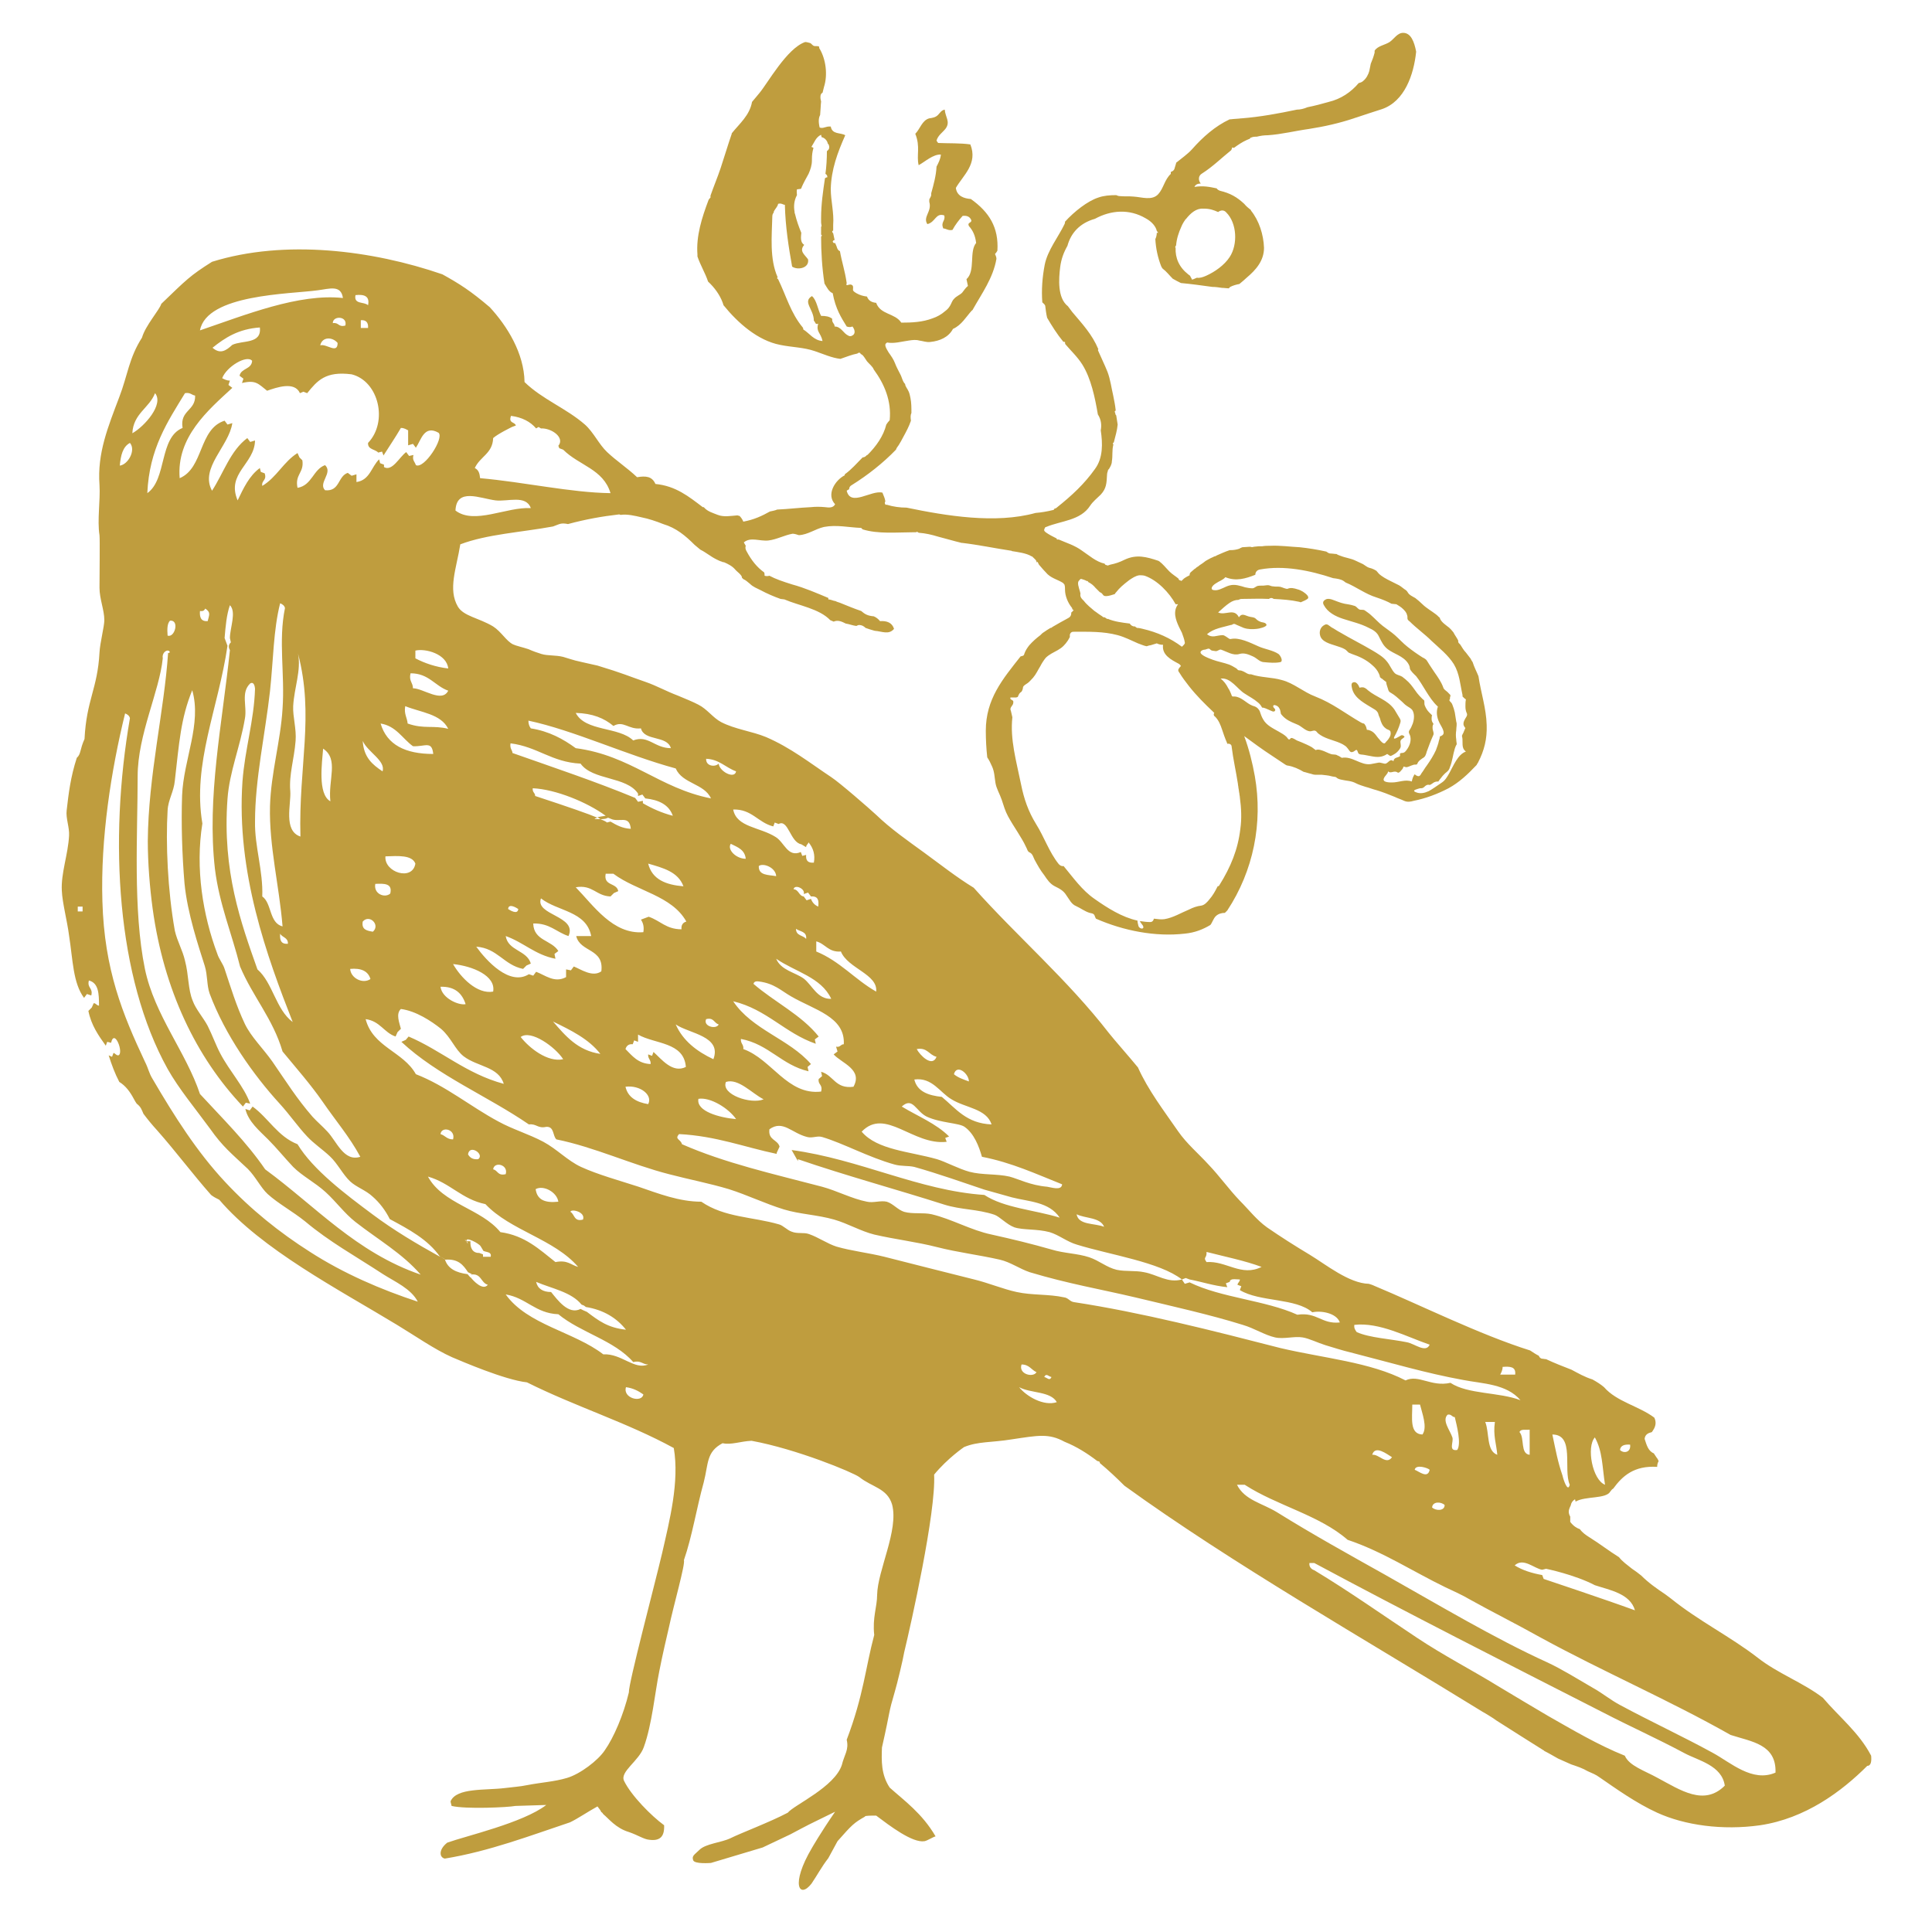 <svg version="1.1" id="Layer_1" xmlns="http://www.w3.org/2000/svg" x="0" y="0" viewBox="0 0 400 400" xml:space="preserve"><style type="text/css">.st0{fill-rule:evenodd;clip-rule:evenodd;fill:#bf9d3e}</style><path class="st0" d="M387.4 363.5c-2.5-4.8-6.6-8-10-12-4.2-3.2-9.3-5-13.5-8.3-5.7-4.4-12.2-7.6-17.9-12.2l-1.2-.9c-1.8-1.2-3.5-2.4-5-3.9-.6-.5-1.3-1-1.9-1.4-1-.8-2-1.5-2.7-2.4-2.1-1.3-4-2.8-6.1-4.1-.8-.5-1.5-1-2-1.7-.6-.2-1.3-.6-2-1.5V314c-.3-.5-.4-1-.2-1.6.1-.3.2-.5.3-.7.1-.6.4-1 .9-1.3 0 .2.1.3.1.5 2-1.2 6.3-.5 7.2-2.1.2-.3.4-.5.6-.6 1.9-2.6 4.3-4.8 9.1-4.5 0-.5.1-.8.3-1.2-.1-.2-.2-.5-.4-.7l-.6-.9c-1.2-.5-1.5-1.8-1.9-3 .1-.9.7-1.2 1.5-1.4.1-.1.1-.2.2-.3.7-1 .7-1.9.3-2.7-3.2-2.4-7.8-3.3-10.4-6.3-.7-.6-1.5-1.1-2.4-1.6-1.6-.5-3-1.3-4.3-2-1.8-.7-3.6-1.4-5.3-2.2-.3 0-.6-.1-.9-.1-.3-.1-.5-.3-.6-.6-.6-.3-1.2-.7-1.8-1.1-10.5-3.3-22.7-9.4-32.3-13.4-.4-.2-.8-.3-1.1-.4-4.1-.1-8.9-4-12.2-6-3-1.8-6-3.7-8.9-5.7-2.2-1.6-3.7-3.6-5.6-5.5-2.3-2.4-4.2-5.1-6.5-7.5-2.1-2.3-4.5-4.3-6.3-6.9-2.9-4.2-6.2-8.5-8.3-13.2-1.8-2.2-4.9-5.7-6-7.1-8.6-11.1-19-20-28-30.1-3.6-2.2-7-4.9-10.3-7.3-3.3-2.4-6.9-4.9-9.9-7.8-1.4-1.3-7.6-6.7-9.3-7.8-4.5-3-8.4-6.1-13.5-8.3-2.9-1.2-6.4-1.6-9.3-3.1-1.7-.9-2.9-2.7-4.7-3.6-.9-.5-3.1-1.4-4.3-1.9-2.4-.9-4.3-2-6.6-2.8-3.5-1.2-4.7-1.8-10-3.4-5.8-1.3-4.1-.9-7.1-1.8-1.6-.4-3.2-.2-4.5-.6-.7-.2-1.8-.6-2.7-1-1.2-.4-2.6-.7-3.2-1-1.4-.7-2.4-2.6-4.1-3.7-3-1.8-6.1-2.1-7.3-4.1-2.1-3.6-.3-7.9.5-12.9 5.5-2.1 12.7-2.5 19.2-3.7 1.4-.5 1.6-.8 3.1-.5 3.7-1 7.1-1.6 10.6-2 .1 0 .2.1.3.1 1.4-.2 3 .2 4.3.5 1.5.3 3 .8 4.5 1.4 2.7.8 4.6 2.4 6.5 4.3.4.3.8.7 1.2 1 1.2.6 2.1 1.4 3.3 2 .4.2.8.4 1.2.5.1.1.3.1.4.1.9.4 1.7.8 2.3 1.5.3.4 1.5 1.2 1.4 1.7l.3.3c.5.2.9.6 1.4 1 .6.6 1.4.9 2.2 1.3 1.3.7 2.7 1.3 4.1 1.8l.8.1c3 1.3 7.2 1.9 9.5 4.3.2.1.5.2.7.3.9-.4 1.7 0 2.5.4.7.1 1.4.4 2.2.5.2-.1.4-.2.5-.2.7 0 1.1.3 1.4.6.5.2 1.2.4 1.9.6 1.5.1 2.9.9 4-.4-.4-1.3-1.5-1.7-2.9-1.6-.3-.4-.8-.8-1.3-1-1.2-.1-1.8-.4-2.6-1.1-1.5-.5-2.9-1.1-4.4-1.7-.2-.1-.4-.1-.6-.2-.2-.1-.4-.2-.6-.2-.4-.1-.8-.3-1.2-.3v-.3c-2.4-1-4.9-2.1-7.5-2.8-1.9-.6-3.4-1.1-4.7-1.8-.3.1-.7.1-1 0 0-.3 0-.5-.1-.7-1.4-1-2.6-2.4-3.7-4.5-.2-.4-.2-.7-.1-1-.1-.2-.3-.5-.4-.7 1.4-1.2 3.3-.2 5.1-.4 1.7-.2 3.3-1.1 5-1.4.4 0 1 .2 1.3.3 1.9-.1 3.4-1.3 5.2-1.7 2.6-.5 5.1.1 7.7.2l.3.3c3.2 1 7.2.6 10.4.6h.6c.1 0 .2-.1.3-.1.1.1.2.1.3.2 1.4.1 2.7.4 4 .8 1.6.4 3.2.9 4.9 1.3h.1c3.4.4 6.7 1.1 10 1.6.1 0 .2 0 .3.1 1.2.2 3 .4 4.1 1.1h.1l.1.1s0 .1.1.1l.5.5c.1.1.2.3.2.4 0 .1.1.1.1.2 0-.1 0-.1.1-.2l.3.6c.6.7 1.2 1.4 1.8 2 1 .9 2.1 1.1 3.2 1.8.1.1.2.2.2.3h.1v.1c.1.3.1.7.1 1 0 1.3.6 2.7 1.4 3.7.1.1.1.2.1.3.1.1.2.2.3.2-.2.2-.3.4-.5.5 0 .5-.1.9-.7 1.2-1.1.6-2.2 1.2-3.2 1.8-.1.1-.2.2-.4.2-.5.3-1 .6-1.4.9-.2.1-.3.2-.5.4l-.2.2c-.8.6-1.6 1.3-2.3 2.1-.4.5-.8 1.1-1 1.7-.1.3-.1.4-.4.5-.1 0-.3.1-.4.1-3.7 4.7-7.2 8.8-7.2 15.4 0 1.8.1 3.7.3 5.5.4.6.7 1.2 1 1.9.5 1.1.5 2.2.7 3.4.2 1.2.9 2.3 1.3 3.5.4 1.2.7 2.3 1.3 3.4.6 1.1 1.3 2.2 2 3.3.6 1 1.2 1.9 1.7 3 .3.5.3 1 .8 1.2.6.3.7.9 1 1.5.6 1.1 1.2 2.2 2 3.2.6.9 1.2 1.8 2.2 2.3 1 .5 1.8.9 2.4 1.9.6.8 1 1.8 2 2.2.9.4 1.8 1.1 2.8 1.4.4.1.8.1 1 .5.1.3.2.5.3.7 5.7 2.5 12.3 3.8 18.4 3.1 2.1-.2 3.8-.9 5.3-1.8.4-.5.6-1.3 1.1-1.8.5-.5 1.2-.7 1.9-.7l.5-.5c5.4-8.2 7.4-18.1 5.7-27.8-.5-2.8-1.2-5.6-2.2-8.3 1.9 1.4 3.8 2.8 5.8 4.1l2.7 1.8c.2.1.3.2.5.2 1.2.2 2.3.7 3.3 1.3.5.1 1 .3 1.5.4.3.1.6.2.9.2h1.3c.7.1 1.3.1 2 .3.3.1.7.1 1 .2.3.3.6.4 1 .5 1.2.3 2.1.2 3.2.8.6.3 1.3.5 1.9.7.8.2 1.5.5 2.3.7 1.3.4 2.6.9 3.8 1.4.6.3 1.3.5 1.9.8.7.3 1.3.2 2 0 2.5-.5 4.9-1.4 7.2-2.6 2.2-1.2 4-2.9 5.7-4.7.1-.1.2-.2.2-.3.1-.1.1-.2.2-.3 1.3-2.5 1.9-4.9 1.8-7.8-.1-3.5-1.2-6.7-1.7-10.1-.4-1-.9-1.9-1.2-2.9-.1-.2-.3-.4-.4-.7-.3-.4-.7-.9-1-1.3-.5-.5-.8-1.1-1.2-1.7 0 0-.1 0-.1-.1-.3-.2-.3-.4-.3-.7-.3-.6-.7-1.1-1-1.7-.2-.2-.4-.5-.6-.7-.1-.1-.2-.1-.2-.2-.5-.4-1.9-1.3-2-2.1-.3-.2-.5-.5-.8-.7-.9-.7-2-1.3-2.8-2.1-.5-.5-1-.9-1.5-1.3-.1 0-.1-.1-.2-.1-.5-.3-1-.5-1.3-1-.1-.2-.2-.3-.4-.5-.5-.3-.9-.7-1.4-1l-1.8-.9c-.8-.4-1.8-.9-2.5-1.6-.1-.2-.3-.3-.4-.5-.3-.2-.7-.4-1-.5-.4-.1-.8-.2-1.2-.5-.2-.1-.4-.3-.6-.4-.5-.2-1-.5-1.5-.7-1-.5-2.1-.6-3.1-1-.3-.1-.6-.2-.9-.4-.4 0-.8-.1-1.2-.1-.4 0-.6-.2-.9-.4-1.8-.4-3.6-.7-5.5-.9-2-.1-4.1-.4-6.1-.3-.6 0-1.1 0-1.7.1h-.6-.1c-.3 0-.7.1-1 .1-.3.1-.5.1-.7 0-.6 0-1.2.1-1.7.1-.2.1-.5.2-.6.3-.6.2-1.2.3-1.8.3h-.2c-.9.3-1.8.7-2.7 1.1-.1.1-.2.1-.4.2h-.1c-.3.2-.7.3-1 .5-.1 0-.1.1-.2.1-.3.2-.6.3-.8.5-.1.1-.3.2-.4.3-.2.1-.4.3-.6.4-.2.2-.4.3-.7.5l-.2.2c-.1 0-.1.1-.2.1l-.1.1c-.2.2-.5.4-.7.6-.1.1-.2.3-.2.4v.2c-.4.2-.8.4-1.2.7l-.3.3s-.1 0-.1.1l-.1.1-.1-.1c-.3 0-.5-.2-.5-.4-.6-.5-1.3-.9-1.9-1.5-.7-.7-1.3-1.5-2.1-2.1-.1 0-.1-.1-.2-.1-2.4-.8-4.5-1.4-7-.2-1 .5-1.9.8-2.9 1-.2.1-.4.1-.6.2 0 0-.1 0-.1-.1h-.1c-.2 0-.3-.1-.4-.3-1.8-.4-3.2-1.7-4.7-2.7-1.5-1.1-3.2-1.6-4.8-2.3h-.4v-.2c-.8-.4-1.6-.8-2.3-1.3l-.2-.2-.1-.1v-.4c.1 0 .1-.1.1-.1 0-.1.1-.3.3-.3 3.1-1.3 7.1-1.3 9.1-4.4.6-.9 1.4-1.5 2.2-2.3 1.2-1.3 1.2-2.4 1.3-4.1 0-.3.1-.6.2-.9v-.1l.2-.2c.3-.5.6-1 .6-1.6.2-1.1 0-2.3.3-3.4 0-.1-.1-.3-.1-.4.1 0 .2-.1.2-.1.3-1.2.7-2.5.8-3.7-.1-.6-.2-1.2-.3-1.9-.1-.1-.2-.2-.2-.5-.2-.3-.1-.4.1-.5-.1-1-.3-2-.5-3-.4-1.7-.6-3.4-1.2-5-.6-1.5-1.3-2.9-1.9-4.3-.1-.2-.1-.3 0-.4-1.3-3.1-3.3-5.2-5.4-7.7l-.9-1.2c-2.2-1.7-1.9-5.7-1.6-8.1.2-1.6.7-3 1.5-4.4.7-2.6 2.5-4.7 5.7-5.6 3.3-1.8 7.1-2.1 10.5-.1 1.3.7 2.1 1.7 2.3 2.6.1.1.2.3.3.4h-.3c0 .4-.1.9-.3 1.3.1 1.9.5 3.8 1.2 5.6.1.2.2.4.3.5.8.6 1.4 1.4 2.1 2.1.5.3 1.1.6 1.7.9 2.2.2 4.3.5 6.5.8.7 0 1.3.1 2 .2.5 0 1 .1 1.4.1l.3-.3c.6-.3 1.3-.5 1.9-.6.6-.5 1.2-1 1.5-1.3 1.9-1.6 3.6-3.5 3.6-6.2-.1-2.7-1-5.6-2.7-7.7v-.1c-.5-.4-1-.8-1.4-1.3-1.5-1.4-2.9-2.2-5-2.7-.3-.1-.6-.3-.7-.5-1.4-.3-2.8-.6-4.6-.3.2-.5.7-.7 1.3-.7-.5-.6-.6-1.6.3-2.1 2.2-1.4 4-3.2 6-4.8.1-.2.2-.4.2-.6.1.1.3.1.4.1.8-.6 1.7-1.2 2.6-1.6.2-.1.5-.2.7-.3 0-.1.1-.2.2-.2.4-.2.8-.2 1.2-.2.8-.2 1.5-.3 2.3-.3 2.9-.2 5.6-.9 8.5-1.3 3.2-.5 6.3-1.2 9.3-2.2.1 0 .2-.1.2-.1h.1c1.8-.6 3.6-1.2 5.5-1.8 4.7-1.6 6.6-7.1 7.1-11.9-.4-2.1-1.1-3.9-2.7-3.9-1.2 0-1.9 1.3-2.8 1.9-.9.6-2.5.8-3.1 1.8v.4c-.2.8-.5 1.6-.8 2.3l-.3 1.5c-.2.7-.6 1.5-1.2 2-.3.3-.6.4-1 .5-1.6 1.9-3.7 3.3-6.2 3.9-1.4.4-2.9.8-4.4 1.1-.7.3-1.5.5-2.2.5-3.8.8-7.6 1.5-11.4 1.8h-.1c-.7.1-1.5.1-2.2.2h-.2c-3 1.4-5.6 3.7-7.8 6.2-.9 1-2.2 1.9-3.3 2.8v.1l-.3 1c-.1.5-.5.7-.8.8v.4c-1.3 1.2-1.5 3-2.6 4.2-1.3 1.4-3.4.6-5.1.5-1-.1-1.9 0-2.9-.1-.2 0-.5-.1-.7-.2-1.3 0-2.6.1-3.7.5-2.2.7-5 2.9-6.9 5 0 .2 0 .3-.1.5-1.3 2.7-3.5 5.4-4.1 8.4-.5 2.6-.7 5.2-.5 7.8.2.2.5.4.6.7.1.8.2 1.7.4 2.5 1 1.7 2 3.3 3.3 4.9.1.1.3.1.4.1 0 .2 0 .4.1.5 1.1 1.3 2.5 2.6 3.5 4.2 1.8 2.9 2.6 6.8 3.2 10.3.7 1.1.8 2.2.6 3.3.4 2.7.5 5.7-1.2 8-2.2 3.1-4.8 5.5-7.8 7.9-.2.2-.4.3-.6.3 0 .1-.1.3-.3.3-1.2.3-2.4.5-3.6.6-8.3 2.3-18.5.6-26.7-1.1-1.4 0-2.8-.2-4.1-.6h-.3v-.1c-.2-.2-.1-.4 0-.6-.1-.7-.3-1-.6-1.8-2.3-.6-6.6 3-7.4-.4.1-.1.3-.2.5-.3 0-.4.2-.7.6-.9 3.2-2 6.4-4.5 9.1-7.3.1-.4.5-.8.6-1 .3-.5.6-1 .9-1.6.6-1.1 1.2-2.2 1.6-3.4-.1-.7-.1-1.2.1-1.6 0-1.1 0-2.1-.2-3.1-.1-.5-.2-1-.4-1.4-.2-.5-.7-1-.7-1.5-.5-.4-.7-1.5-1-2-.4-.8-.8-1.5-1.1-2.3-.3-.8-.8-1.5-1.3-2.2-.2-.4-1.2-1.7-.4-2v-.1c1.5.3 3.1-.2 4.6-.4.7-.1 1.4-.2 2.1 0 .8.1 1.5.4 2.3.3 2-.2 3.8-1 4.7-2.7 1.8-.8 2.7-2.5 3.9-3.8.1-.1.2-.1.2-.2 1.9-3.4 4.2-6.5 4.9-10.5 0-.3-.1-.6-.3-1 .2-.2.4-.5.5-.7.3-4.8-1.7-8-5.5-10.7-1.4-.1-2.9-.6-3.1-2.3 1.5-2.6 4.6-5 3-9-2.1-.3-4.4-.2-6.7-.3 0-.2-.2-.2-.3-.5.3-1.1 1.3-1.7 1.9-2.5 1-1.4-.1-2.4-.2-3.9-.7.1-1 .7-1.4 1.1-.5.5-1.1.6-1.8.7-1.5.4-1.9 2.2-2.9 3.2 1.1 2.7.2 4.5.7 6.5 1.3-.7 3-2.3 4.6-2.2-.1 1-.5 1.7-.9 2.5-.1 1.9-.6 3.7-1.1 5.5v.3c0 .4-.3.7-.4 1v.5c.6 2-1.4 3.1-.4 4.6 1.7-.4 1.7-2.4 3.5-1.8.3 1.2-.8 1.3-.2 2.7.6 0 1 .5 1.9.3.6-1.1 1.3-2 2.1-2.9.8-.1 1.5.1 1.8.9.1.6-.9.4-.5 1.2.8.9 1.3 1.9 1.5 3.5-1.5 1.8-.1 5.8-2 7.5l.3 1.4c-.5.4-.8.9-1.2 1.4-.5.5-1.2.7-1.7 1.3-.4.4-.5.9-.8 1.4-.3.5-.6.8-1 1.1-.8.7-1.7 1.2-2.6 1.5-2.1.8-4.3.9-6.5.9-1.3-2-4.3-1.6-5.2-4.1-1-.1-1.6-.5-1.9-1.3-.8-.1-1.5-.3-2.2-.7-.3-.2-.7-.4-.7-.7 0-.2.1-.7-.1-.9-.6-.6-1.5.5-1.2-.5-.4-2.7-1-4.3-1.4-6.6-.3-.1-.5-.4-.6-.7-.1-.4-.3-.7-.4-1-.2.1-.4 0-.5-.3.1-.2.2-.3.4-.3-.1-.5-.2-.9-.3-1.4-.1-.1-.2-.2-.2-.4l.2-.2v-1.1c.2-2.6-.5-5-.5-7.5.1-4 1.4-7.5 3-11.1-1-.6-2.7-.1-3-1.8-1.1-.1-1.5.5-2.3.2-.3-1.3-.2-2 .1-2.6.1-1 .1-1.9.2-2.8-.1-.4-.2-.8-.1-1.3.1-.3.2-.4.4-.5l.3-1.2c.8-2.5.4-5.7-.9-7.9-.1-.1-.1-.2-.1-.4l-.1-.1c-.2-.1-.8 0-1-.1-.3-.1-.5-.5-.8-.6-.4-.1-.7-.2-1-.2-3.8 1.3-7.8 8.6-9.5 10.6l-1.5 1.8c-.5 2.8-2.6 4.5-4.2 6.5v.1c-.8 2.3-1.5 4.7-2.3 7.1-.6 1.8-1.4 3.7-2.1 5.7v.4c-.1.1-.3.3-.4.5-1.4 3.7-2.6 7.5-2.3 11.3v.4c.6 1.8 1.6 3.4 2.2 5.2 1.3 1.2 2.4 2.7 3 4.3.1.2.1.4.2.6 3 3.7 7.1 7.3 11.7 8.2 2.4.5 4.9.5 7.2 1.3 1.8.6 3.5 1.4 5.3 1.6 1.2-.4 2.4-.9 3.5-1.1.2-.2.6-.3.7.1.5.1 1 1.1 1.3 1.5.4.5 1.2 1.1 1.4 1.7 2.2 3 3.7 6.5 3.3 10.5-.3.3-.5.6-.7.9-.6 2.4-2.1 4.5-3.9 6.3h-.1l-.2.2c-.2.2-.5.3-.7.3-1.2 1.2-2.3 2.5-3.7 3.5v.2c-2 1-3.9 4-2 6-.4.8-1.3.7-2.1.6-1-.1-2-.1-2.9 0-2.3.1-4.7.4-7 .5-.4.2-1.1.3-1.5.4-1.6.9-3.3 1.7-5.5 2.1-.2-.5-.5-.9-.8-1.2-.1 0-.2 0-.4-.1-1.4.1-2.8.4-4.1-.1-1-.4-2.1-.7-2.8-1.5l-.1-.1h-.2c-2.9-2.2-5.6-4.4-9.8-4.8-.7-1.6-2-1.7-3.8-1.4-2-1.9-4.3-3.4-6.2-5.2-1.7-1.6-2.8-4.1-4.6-5.7-3.9-3.4-8.8-5.2-12.5-8.8-.1-6-3.6-11.6-7.2-15.5-4-3.4-6.2-4.8-9.8-6.8-14.5-5-32.6-7.3-47.7-2.6-4.6 2.9-5.3 3.7-10.5 8.7-.4 1.3-3.3 4.5-4 7-2.7 4.2-3 7.9-4.7 12.3-2.3 6.1-4.6 11.6-4.1 18.2.2 3.2-.5 7.3 0 10.4.1.9 0 8.2 0 10.9 0 2.3 1 4.6 1 6.7 0 1.3-.9 4.7-1 6.7-.4 7.5-2.7 9.8-3.1 17.9-1 2.2-.7 3.1-1.6 3.9-1.3 4-1.7 7.4-2.1 10.9-.2 1.6.6 3.5.5 5.2-.2 3.9-1.7 7.8-1.5 11.4.1 2.5 1.1 6.2 1.5 9.3.8 5.1.8 9.8 3.1 12.9l.6-.8.9.3c.4-1.6-.9-1.5-.5-3.1 2 .5 2.1 2.7 2.1 5.2-.5 0-.6-.5-1.1-.5l-.4.9-.7.7c.6 3 2.1 5.1 3.6 7.2l.3-.8.8.2c.7-3.1 2.7 2.2 1.5 2.6-.5 0-.6-.4-1-.5l-.3.8-.7-.3c.6 1.9 1.3 3.8 2.2 5.5 1.3.8 2.2 2 3 3.5.2.4.4.7.6 1 .9.7 1 1.2 1.4 2.1.9 1.2 1.8 2.3 2.9 3.5 3.8 4.3 7.3 9 11.1 13.3.5.4 1.1.7 1.7 1 8.8 10.3 24.6 18.5 36.8 25.9 3.8 2.3 7.8 5.1 11.4 6.7 1.9.8 10.9 4.7 15.5 5.2 10 5 20.7 8.3 30.4 13.6 1.2 7-.9 15.1-2.4 21.7-1.6 6.8-7 27.1-6.9 28.9-1.1 4.6-3.1 9.3-5 12-1.4 2.1-5.1 4.9-7.8 5.7-2.7.8-5.2.9-8.3 1.5-1.4.3-3.1.4-4.6.6-4.1.5-9.9-.1-11.2 2.7v.2l.2.8c2.9.7 11.7.3 13.2 0l6.4-.2c-4.8 3.7-16.6 6.4-20.5 7.8-1.9 1.5-1.6 3.1-.5 3.3 9.2-1.5 17.8-4.8 25.9-7.5 1.5-.7 3.7-2.2 5.7-3.3.4.5.7.9.8 1.2.1.2.1.1 0 0 .2 0 .3.3.4.4 1.1.9 2.6 2.9 5.3 3.7 2 .7 3.1 1.5 4.2 1.6 2.2.3 3.2-.6 3.1-3-2.6-1.9-6.8-6.1-8.3-9.2-.9-1.9 3.1-4.1 4.1-7 1.7-4.7 2.3-11.3 3.2-15.7.7-3.6 1.5-6.9 2-9.1 1-4.7 3.4-13 3.1-13.9 1.7-4.9 2.6-10.7 4.1-16.1 1-3.9.5-6.3 3.9-8.1 1.8.4 3.7-.4 6-.5 9.3 1.7 20.9 6.5 22.3 7.5 2.6 2.1 5.8 2.3 6.8 5.7 1.4 5.3-3 13.6-3.1 18.7 0 2.5-1 4.7-.6 8.3-1.8 6.7-2.2 12.5-5.7 21.7.5 2.1-.5 3.1-1 5.2-1.5 4.6-9.9 8.3-11.2 9.9-3.8 2-9.7 4.2-11.9 5.3-1.9.9-5.1 1.1-6.4 2.4-1 1-1.6 1.2-1.3 2.1.2.9 3.7.6 3.7.6l10.7-3.2 5.7-2.7c.9-.5 3.8-2 4-2.1 2.1-1 3.8-1.9 5.3-2.6-3.1 4.5-4.8 7.5-4.8 7.5-4.5 7.6-2.6 10.6-.1 7.4 1.1-1.6 2.1-3.5 3.5-5.3l1.9-3.5c3-3.4 3.4-3.8 5.7-5.1-.2-.2 1.4-.2 2.3-.2 2.8 2.1 7.5 5.7 10 5.3.6-.1 1.8-.9 2.3-1-2.8-4.8-6.5-7.4-9.5-10.1-1.8-2.7-1.7-5.6-1.6-8.3 1.9-8.4 1.2-6.6 2.7-11.7.4-1.3 1.7-6.7 1.9-8 1.4-5.8 6.6-29 6.2-36.8 2.8-3.4 6.2-5.7 6.2-5.7 2.9-1.2 5.6-.9 9.9-1.6 5.4-.8 7.6-1.3 10.9.5 2.5 1 4.7 2.4 6.8 4 .2 0 .4.1.5.2v.2c1.8 1.5 3.5 3.1 5.1 4.7 22.4 16.2 49.5 31.6 74.3 46.9.1 0 .1.1.2.1.8.5 1.7 1 2.5 1.6 3.3 2.1 6.6 4.2 9.8 6.2 0 0 .1 0 .1.1 1 .5 2 1.1 2.9 1.6l2.7 1.2c1.2.4 2.4.8 3.4 1.4.9.4 1.7.7 2.5 1.3 3.2 2.2 7.5 5.3 11.9 7.3 5.7 2.6 13.5 3.7 21.3 2.6 9.4-1.4 16.9-7 22.2-12.3.8 0 .9-1 .8-2.1m-49.9-64.4c.2 1.6-1.3 1.9-2.1 1.1.1-.9.9-1.2 2.1-1.1m-7.3-1.5c1.6 2.9 1.5 5.9 2.1 9.8-2.6-1-3.9-7.8-2.1-9.8M243.5 50.8c.1-1.3.5-2.6 1.1-3.9.2-.5.5-1 .8-1.4v-.1h.1c1-1.3 2.2-2.3 3.6-2.2h.2c1.2 0 2 .3 2.9.7.5-.4 1.2-.5 1.7.1 2.2 2.2 2.4 6.6.7 9.2-1.1 1.7-3.1 3.1-4.9 3.9-.7.3-1.3.5-1.9.4-.3.1-.6.3-1 .4-.1-.3-.3-.5-.4-.8-.1-.1-.3-.2-.4-.3-1.9-1.5-2.7-3.4-2.6-5.5l-.1-.1c.1-.2.1-.3.2-.4m8.1 97.6c.7.7 1.1 1.7 1.4 2.6.3.9.6 1.8 1 2.7 0 .1.1.2.1.3.4-.1.9.1.9.6.3 2.5.9 5.1 1.3 7.7 0 .3.1.5.1.8.1.4.1.8.2 1.2 0 .3.1.5.1.8.3 2.2.4 4.4.1 6.5-.5 4.3-2 7.9-4.3 11.6-.1.2-.2.3-.4.3-.5 1-1 1.9-1.7 2.7-.4.5-1 1.2-1.7 1.3-.9.1-1.7.4-2.5.8-1.7.7-3.3 1.7-5.1 2-.7.1-1.4 0-2.2-.1-.1.4-.3.7-.8.7-.7 0-1.4-.1-2.1-.2.1.3.4.6.6.9.5.9-.7.8-.9.1-.1-.4-.2-.8-.2-1.1-3.2-.7-6.2-2.6-8.9-4.5-2.6-1.8-4.4-4.4-6.4-6.8-.4.1-.7-.1-1-.4-2-2.5-3-5.6-4.7-8.3-1.6-2.6-2.5-5.2-3.1-8.2-1-4.9-2.3-9.3-1.8-13.9-.1-.4-.2-.9-.3-1.3-.4-.8.5-1 .5-1.8.1-.6-.8-.4-.6-1h1.2c.1 0 .2-.1.3-.1.1-.1.1-.3.2-.4.1-.3.3-.5.6-.7.2-.3.3-.7.3-.9.1-.4.6-.6 1-.9.4-.3.7-.7 1.1-1.1.6-.7 1-1.6 1.5-2.4.3-.6.7-1.2 1.1-1.7.7-.7 1.6-1.1 2.5-1.6.9-.5 1.5-1.1 2.1-2 .1-.2.3-.5.4-.7v-.5c.1-.3.2-.5.6-.6h.3c3 0 6-.1 9 .7 1.5.4 2.8 1.1 4.2 1.7.6.2 1.2.5 1.8.6.3-.1.6-.2.8-.2.4-.1.9-.3 1.3-.4.4.2.8.3 1.3.3-.3 2.1 1.7 3.1 3.2 3.9.2.1.4.3.5.5l-.2.2c-.4.5-.5.7-.1 1.2.6 1 1.3 1.9 2 2.8 1.5 1.9 3.2 3.6 5 5.3 0 .1.1.1.2.1-.2.5-.1.7.2.9m8.3-29.4c0-.5.3-1 1-1.1 4.9-.9 10.3.2 15.1 1.8.8.1 1.6.2 2.2.6.1.1.3.2.4.3 2.2.9 4.1 2.4 6.4 3.1 1.2.4 2.2.8 3.1 1.3.3 0 .7.1 1 .1.5.3 1 .6 1.4 1 .3.3.7.7.8 1.2.1.2.1.4.1.7 0 .4.3.5.5.7 1.4 1.4 3.1 2.6 4.5 4 1.6 1.5 3.4 2.9 4.6 4.8 1.2 2 1.3 4.2 1.8 6.4v.3c.2.2.5.5.7.6-.1.5-.1 1-.1 1.5s.1 1 .3 1.4c.2.5-.3.9-.5 1.4-.2.4-.3.8-.1 1.2.1.1.1.3.3.4-.1.2-.2.5-.3.7-.1.4-.5.8-.4 1.1.1.3.1.7.1 1.1 0 .8 0 1.5.7 2-1.7.6-2.6 3-3.4 4.4-.5.9-.9 1.6-1.7 2.1-.9.6-1.7 1.2-2.6 1.7-.9.4-1.8.6-2.7.2-1-.4.6-.7.9-.8.4 0 .6 0 .9-.3.3-.3.6-.5 1-.4.3.1.8-.5 1.2-.6.2-.1.5-.1.7-.1.2-.3.4-.6.6-.8.2-.3.5-.6.8-.9.5-.4.8-.6 1-1.3.5-1.2.6-2.5 1-3.8.1-.3.2-.6.4-.9 0-.3-.1-.6-.1-1-.1-.6-.1-1.3 0-1.9 0-.7.2-1.2 0-1.8-.1-.6-.2-1.3-.3-1.9-.1-.5-.3-1.1-.5-1.6-.1-.3-.3-.5-.5-.7-.3-.4 0-.2 0-.6 0-.2 0-.3.1-.5 0-.1 0-.2-.1-.3l-.3-.3c-.3-.4-1-.7-1.1-1.2-.4-1.1-1.1-2.1-1.8-3.1-.3-.5-.7-1-1-1.5-.2-.3-.3-.5-.5-.8-.2-.4-.6-.6-1-.8-1.1-.7-2.1-1.4-3.1-2.2-.9-.7-1.7-1.6-2.6-2.4-.8-.7-1.6-1.2-2.5-1.9-.9-.7-1.6-1.5-2.4-2.2-.4-.4-.9-.7-1.3-1-.4-.3-.9 0-1.3-.3s-.5-.6-1-.7c-.6-.2-1.3-.3-1.9-.4-1-.2-1.8-.6-2.7-.9-.4-.1-.8-.2-1.2 0-.6.3-.7.7-.4 1.2.8 1.5 2.4 2.3 3.9 2.8 1.8.6 3.7 1 5.4 1.9.9.4 1.7.9 2.1 1.8.5 1 .9 1.9 1.8 2.6 1.3 1 3.2 1.4 4.2 2.9.2.3.4.7.4 1.1.1.5.9 1.2 1.3 1.6.8 1 1.4 2.1 2.1 3.2.7 1.1 1.4 2.2 2.4 3.1-.4 1.1-.2 2.3.3 3.3.3.7 1.5 2.2.5 2.7-.1.1-.3.1-.4.2 0 .3-.1.6-.2.9-.1.6-.4 1.3-.6 1.9-.5 1.1-1.2 2.2-1.9 3.2-.4.5-.7 1.1-1.1 1.6-.1.2-.3.6-.6.6s-.6-.2-.8-.4c-.3.4-.5.9-.6 1.5-1.4-.5-2.7.2-4.1.2-.5 0-2 0-1.7-.8.2-.6.8-.9.9-1.5.5.5 1-.1 1.7.1.3.1.3.3.6.1.2-.1.3-.3.5-.5s.3-.4.4-.7c.3.1.6.2.8.1.4-.1.7-.3 1.1-.4.2-.1.4-.1.6-.1.4 0 .3-.2.5-.5s.6-.6.9-.8c.6-.3.7-.7.9-1.4.4-1.1.8-2.2 1.3-3.3.3-.5-.1-1-.1-1.6 0-.3 0-.6.2-.8-.2-.3-.4-.6-.4-1 0-.3 0-.6.1-.8l-.6-.6c-.4-.4-.7-.9-.9-1.4-.1-.2-.1-.5-.1-.8 0-.4-.1-.3-.4-.6-.4-.4-.8-.8-1.1-1.2-.6-.8-1.1-1.6-1.8-2.3-.4-.4-.9-.8-1.3-1.1-.5-.3-1-.3-1.5-.7-.7-.7-1-1.7-1.7-2.5-.7-.9-1.9-1.6-2.9-2.2-2.2-1.3-4.6-2.5-6.8-3.8-.6-.3-1.1-.7-1.7-1-.5-.3-.9-.9-1.5-.5-.8.4-1.1 1.3-.9 2.1.3 1.4 2.1 1.8 3.3 2.2.6.2 1.3.4 1.8.7.2.1.4.3.6.5.2.3.5.3.9.5 1.5.5 3 1.2 4.2 2.3.6.5 1.1 1.1 1.4 1.8.1.2.2.5.2.7.1.1.2.1.2.2.3.1.4.3.7.5.1.1.3.2.4.3 0 .3.1.6.2.9.2.5.2 1.1.7 1.3.9.5 1.6 1.2 2.4 1.9.3.3.6.6.9.8.4.3.9.5 1.2.9.5.8.4 1.9.1 2.8-.2.5-.4 1-.7 1.4-.3.5.1.8.2 1.3.2 1-.2 2-.8 2.8-.3.4-.5.6-1 .6-.6 0-.2.5-.4.7-.5.3-1.2.2-1.3 1-.7-.6-1 .3-1.6.5-.3.1-1.1-.3-1.5-.2-.5.1-1.1.2-1.6.3-2.1.3-3.8-1.7-6-1.3-.3-.2-.6-.4-.9-.5-.4-.3-.9-.1-1.4-.3-.6-.2-1.1-.5-1.7-.7-.3-.1-.6-.2-.9-.2-.2 0-.3 0-.5.1-.3-.2-.5-.4-.8-.6-.7-.4-1.4-.7-2.1-1-.3-.1-.7-.3-1-.4-.2-.1-.9-.6-1.2-.5-.2.1-.2.3-.4.3s-.4-.4-.5-.5c-.5-.5-1.1-.8-1.6-1.1-1.2-.7-2.6-1.3-3.3-2.6-.3-.5-.5-1.1-.7-1.7-.4-.7-.8-.9-1.5-1.1-1.3-.5-2.2-1.8-3.7-1.9-.5 0-.5.1-.7-.5-.2-.4-.3-.8-.6-1.2-.4-.8-.9-1.5-1.6-2 2.1-.3 3.5 2.2 5 3.1.9.6 1.9 1.1 2.7 1.8.4.3.7.7.9 1.1.5 0 1 .3 1.5.5.3.1 1 .6 1.2.1.1-.2-.1-.4-.3-.6-.2-.3-.1-.6.3-.5.4.1.7.3.9.7.2.3.2.7.3 1.1.3.4.6.7 1 1 .8.6 1.7.9 2.6 1.3.8.4 1.7 1.4 2.6 1.3.5-.1.8-.3 1.2.1.2.3.5.5.8.7 1.4.9 3.1 1.1 4.6 1.9.3.2.7.4.9.7.3.3.5.8.8.9.4.1.7-.2 1-.4.3-.2.4.4.5.6.2.4.9.3 1.3.4.5.1 1.1.2 1.6.3 1.1.2 2.1.2 3.1-.5.2.1.4.3.6.4.2.1.9-.4 1.1-.5.4-.3.7-.6 1-1.1.3-.5-.1-1.2.1-1.6.2-.4.6-.4.8-.8-.2-.2-.5-.4-.8-.2-.2.1-1.8 1.2-1.3.2.5-.9.9-1.8 1.2-2.8.2-.6 0-.8-.3-1.3l-.9-1.5c-1.4-2-3.7-2.5-5.5-4-.3-.3-.7-.6-1.1-.6-.2 0-.4 0-.6.1l-.3-.6c-.3-.4-.6-.7-1.1-.5-.5.2-.2 1.1-.1 1.5.6 1.9 2.7 2.9 4.3 3.9.5.3.7.4 1 .9.1.4.2.7.4 1.1.2.8.5 1.6 1.2 2.1.3.3 1 .3 1 .8.1.5-.1.9-.3 1.2-.2.4-.6.7-.8 1-.3.4-1-.4-1.2-.7-.6-.6-.9-1.4-1.8-1.8-.2-.1-.5-.2-.8-.2-.1-.3-.1-.5-.2-.7-.1-.2-.2-.4-.4-.6-.2 0-.4-.1-.6-.2-3.3-1.9-5.9-4-9.5-5.4-2.4-.9-4.5-2.8-6.9-3.4-2-.6-4.4-.5-6.4-1.2-.6.1-1.1-.4-1.6-.6-.2-.1-.5-.2-.7-.2-.4 0-.4-.1-.7-.4-.5-.3-1-.6-1.5-.8-1.1-.4-2.3-.6-3.4-1-.5-.2-2.9-1-2.5-1.7.2-.3.6-.4.9-.4.4-.1.8-.4 1.1 0 .3.3.6.2 1 .3.5.1.8-.4 1.2-.3 1.2.4 2.5 1.3 3.8.9 1-.3 1.9.1 2.8.5.9.4 1.4 1.2 2.4 1.2 1.1.1 2.2.2 3.2 0 .8-.1.1-1.4-.3-1.7-1.2-.8-2.9-1-4.2-1.6-1.6-.7-3.9-1.9-5.7-1.5h-.2c-.4-.2-.9-.7-1.4-.8-1.3 0-2.2.7-3.3-.2 1.4-1.2 3.2-1.4 4.9-1.9.2 0 .4-.1.5-.2.4-.1.5.1.8.2.5.2.9.4 1.4.6.9.3 1.8.3 2.7.2.3 0 2.2-.4 2-.9-.2-.5-1-.4-1.3-.6-.3-.1-.6-.3-.9-.6-.3-.3-.7-.3-1.2-.4-1-.2-1.6-.9-2.3.1-1-2-2.8-.3-4.3-1 .8-.7 1.5-1.4 2.4-2 .6-.4 1.2-.6 1.8-.6.2-.1.4-.2.7-.2 1.9 0 3.7-.1 5.6 0 .3-.2.6-.3 1 0 1.8.1 3.5.2 5.3.6.1 0 .2.1.3.1.3-.1.6-.3.9-.4.5-.3.9-.4.5-1-.5-.6-1.3-1.1-2.1-1.3-.6-.2-1.4-.4-2-.1-.3.1-1.1-.3-1.5-.4-.5-.1-1 0-1.5-.1-.3 0-.5-.1-.8-.2-.4-.1-.5 0-.8 0-.5.1-1.1 0-1.6.1-.4.1-.7.5-1.1.5-.5 0-1-.1-1.5-.2-1-.3-2.1-.7-3.2-.4-.9.2-1.8.9-2.8 1-.5 0-1.1 0-.9-.6.2-.4.5-.6.8-.8.7-.5 1.5-.7 2-1.3 2.2.9 4.2.3 6.2-.5m-26.1 1.1c.6-.4 1.3-.9 2.1-1 .4 0 .7 0 1.1.1 2.6.9 5.1 3.5 6.4 5.9h.5c-1.1 1.5-.5 3.2.2 4.7l.6 1.2c.2.6.5 1.3.6 2 .1.3-.3.6-.6.9-2.4-1.8-5.1-3-8.1-3.7-.4-.1-.8-.2-1.2-.2-.1-.1-.2-.1-.3-.2l-.1-.1h-.1c-.5 0-.8-.3-1-.6-1.6-.2-3.2-.4-4.6-1-.1.1-.1.1-.2 0v-.1h-.1c-.1-.1-.2-.1-.3-.2h-.2c-.1 0-.2-.1-.3-.2-.5-.3-.9-.6-1.3-.9-.1-.1-.2-.1-.3-.2-.7-.6-1.6-1.3-2.2-2.1l-.3-.3c-.4-.4-.5-.8-.4-1.2-.1-.5-.3-1-.4-1.5-.1-.3-.2-.9.1-1.2 0 0 .1 0 .1-.1.1-.2.3-.3.5-.2.3.1.7.2 1 .4h.2c0 .1.1.1.1.2.6.3 1.1.7 1.5 1.2l.9.9c.3.1.5.3.7.6.3.4 1.2.2 2.4-.2.1-.2.2-.3.3-.4.7-.9 1.4-1.5 2.7-2.5m-57.4-50.6s-.1 0-.2.1c-.5 0-.6-.1-.5-.1-1.1-.4-1.5-1.9-2.9-1.9 0-.7-.6-.7-.5-1.6-.6-.5-1.4-.6-2.3-.6-.7-1.3-.9-3.3-1.9-4.1-2 1.2.4 2.7.4 5.1l.1.1c.1.2.2.3.3.5.1.1.3.1.5 0-.5 1.7.5 1.8.9 3.6-1.8-.1-2.7-1.6-4-2.4 0-.2 0-.3-.1-.4-2.5-3-3.4-6.5-5.1-10-.1-.1-.2-.1-.2-.2s0-.1.1-.2c-1.7-3.8-1.2-8.6-1.1-12.6 0-.3.1-.6.3-.8v-.2c.3-.6.8-1 .9-1.6.7-.2 1 .2 1.4.2.1 4.5.8 8.9 1.5 12.8 1.2.8 3.6.3 3.3-1.5-.7-1-1.9-1.7-.8-3-.8-.5-.7-1.5-.6-2.5-.5-1.2-1-2.6-1.3-3.9-.1-.2-.1-.4-.1-.5-.2-1.1-.1-2.3.5-3.4 0-.3-.1-.7 0-1.2l.8-.1c.1-.1.2-.3.2-.4.4-.9.9-1.8 1.4-2.7.4-.9.7-1.8.7-2.8V33v-.1c0-.8.1-1.5.3-2.2v-.1c-.1-.1-.3-.1-.4-.2.6-.9.9-2 2-2.5 0 .2.1.3.1.5.6.1 1.2.7 1.3 1.4h.1c.4.8.1 1.2-.3 1.5 0 1.6-.1 3.2-.3 4.7.2.1.4.3.4.7-.2 0-.3.1-.5.2-.4 2.7-.8 5.4-.8 8.2v.9c0 .3.1.6.1.9h-.1v1.7c.2 0 .2.2 0 .4 0 3.2.2 6.5.7 9.7.5.8.9 1.7 1.7 2 .6 3.3 1.8 5.1 2.9 6.9.3.1.7.2 1.2 0 .6.8.6 1.6-.1 1.9m-74.3 21.2c1-.9 3.9-2.3 3.9-2.3l.8-.3c-.2-.8-1.6-.4-1-2 2.3.3 4 1.2 5.2 2.6l.5-.3.5.3c2.2-.1 5 1.9 3.6 3.6l.2.5.8.3c3.3 3.3 8.3 4 9.8 9-8.2-.1-17.9-2.3-27-3.1-.1-1-.3-1.7-1.1-2.1 1.1-2.4 3.7-3 3.8-6.2m.5 12.9c2.5.3 6.3-1.2 7.3 1.6-5-.3-11.7 3.5-15.6.5.2-4.8 5.1-2.5 8.3-2.1m-85.5 85.1h-1v-1h1v1zM325 307.4c-.4 1.7-1.3-1-1.5-1.9-1-2.9-1.4-5.2-2.1-8.5 4.7 0 2.2 7.2 3.6 10.4m-5.7 17.6l.8-.2s5.9 1.2 10.1 3.4c3 1 7.3 1.7 8.3 5.2-6.3-2.3-18.9-6.5-18.9-6.5l-.3-.8c-2.2-.4-4.1-1-5.7-2 1.8-1.7 4.1.7 5.7.9m-2.6-29v5.2c-2-.2-1-3.5-2.1-4.7.2-.7 1.3-.4 2.1-.5m-5.6-13c1.5-.1 2.8-.1 2.6 1.6h-3.1c.2-.4.5-.9.5-1.6m-15.1-4.6c-.8 1.8-3.1-.2-4.7-.5-3.4-.7-7.7-.9-10.4-2.1-.3-.4-.6-.8-.5-1.5 5.2-.6 10.9 2.5 15.6 4.1m-46.2-19.2c3.9 1 7.9 1.8 11.4 3.1-4.2 2.1-7.3-1.3-11.4-1-.8-1.1.1-.7 0-2.1m-21.2-5.2c-2-.8-5.3-.3-5.7-2.6 1.8.9 4.9.6 5.7 2.6m16.1 10.9l.8-.3.8.3c2.6.5 4.9 1.3 7.8 1.6l-.3-.8.8-.3c.1-.8 1.2-.5 2.1-.5 0 .5-.4.6-.5 1.1l.8.3-.3.8c4.1 2.5 11.6 1.6 15 4.6 1.7-.4 5 .1 5.7 2.1-3.8.4-4.7-2.2-8.8-1.6-6.6-3-15.8-3.5-22.3-6.7l-1 .3-.6-.9c-2.9.8-5.1-1-7.8-1.5-1.9-.4-3.8-.1-5.7-.5-2.1-.5-3.6-1.9-5.7-2.6-2.4-.8-5.2-.8-7.8-1.6-4.2-1.2-7.9-2.1-12.4-3.1-4.3-.9-8.2-3.2-12.4-4.2-1.8-.4-3.9 0-5.7-.5-1.3-.4-2.3-1.7-3.6-2.1-1.3-.3-2.8.3-4.1 0-3.1-.6-6.3-2.3-9.3-3.1-10.3-2.7-20.1-4.9-29-8.8-.3-1.1-1.6-1-.6-2.1 7.7.4 13.5 2.7 20.2 4.1v-.2l.6-1.3c-.4-1.5-2.4-1.3-2.1-3.6 2.8-2 4.6.8 7.8 1.6 1.1.3 2.1-.3 3.1 0 4.4 1.3 9.6 4.2 15 5.7 1.4.4 2.8.2 4.1.5 5 1.4 10.6 3.4 14.5 4.7 2.1.6 3.9 1.1 5.7 1.6 3.5.9 7.7.9 9.9 4.2-5.2-1.6-11.5-2-15.6-4.7-13.5-.9-25.8-7.4-39.9-9.3l1.3 2.3v-.4c9.9 3.4 20.6 6.3 30.3 9.4 3.5 1.1 6.8.9 10.4 2.1 1.1.4 2.5 2 4.1 2.6 1.8.6 4.7.3 7.3 1 2 .6 3.6 2 5.7 2.6 6.8 2.1 17.1 3.6 21.7 7.2m-110-44.6c-2.6-.1-3.8-1.7-5.2-3.1.2-.7.7-1.1 1.5-1l.3-.8.8.3v-1.5c3.5 2 9.5 1.5 9.9 6.7-2.8 1.4-5.1-1.7-6.7-3.1l-.3.8-.8-.3c-.1.9.6 1.1.5 2m-10.4-50.7c.6 0 1.1-.1 1.1-.1l.5-.2.5.2c1.8.9 3.9-.9 4.2 2.1-1.8-.1-3-.8-4.2-1.5l-.8.2c.1 0 0-.2-1.3-.7-.9 0-1.8 0-.6-.3-1.9-.8-5.6-2.1-12.9-4.5 0-.7-.6-.7-.5-1.6 4.7.2 11.3 2.9 15.1 5.7-.8.1-1.3.2-1.7.3.3.2.5.3.6.4m2.1 16l.7-.7.9-.4c-.3-1.8-3.1-1-2.6-3.6h1.6c4.8 3.6 12.1 4.5 15.1 9.9-.7.2-1.1.7-1 1.6-3.2 0-4.4-1.8-6.8-2.6l-.8.3-.8.3c.4.6.7 1.4.5 2.6-6.3.5-10.3-5.5-14-9.3 3.5-.6 4.2 1.8 7.2 1.9m7.8-6.8c3.1.9 6.2 1.7 7.3 4.7-3.6-.3-6.5-1.4-7.3-4.7m34.5 36.4l.8-.6c-3.6-4.5-9.1-7.1-13.5-10.9.1-.4.4-.6 1.1-.5 3.2.4 4.6 1.9 6.7 3.1 4.8 2.8 11.2 4.2 10.9 9.9-.7 0-.7.7-1.6.5l.3 1-.8.6c1.6 1.8 6.1 3.1 4.1 6.7-3.8.5-4.1-2.4-6.7-3.1l.2.9-.7.6c-.2 1.2.9 1.1.5 2.6-7 .8-10.2-6.7-16.1-8.8.1-1-.6-1.1-.5-2.1 5.8 1.1 8.4 5.4 14 6.7l-.2-.9.7-.6c-4.5-5.2-12.2-7.1-16.1-13 7 1.7 10.7 6.6 17.1 8.8l-.2-.9zm-1.4-30.4l.6.8c1.4-.1 1.7.7 1.5 2.1-.7-.3-1.2-.8-1.5-1.6l-.9.3-.6-.8c-1-.1-1-1.4-2.1-1.5.2-1.1 2.5-.1 2.1 1l.9-.3zm-.4 9.6c-.6-.8-2.1-.6-2.1-2.1.8.6 2.3.5 2.1 2.1m5.2 12.4c-2.9.1-3.9-2.8-5.7-4.2-1.8-1.3-4.7-1.7-5.7-4.1 3.9 2.7 9.3 3.8 11.4 8.3m-15-27.5c.9-.7 3.5.3 3.6 2.1-1.6-.3-3.7-.1-3.6-2.1m-5.8-4.6c1.4.7 2.9 1.2 3.1 3.1-2 0-3.9-1.9-3.1-3.1m6.8 52.9c-2.6 1.1-8.9-1-7.8-3.6 2.6-.8 5.4 2.4 7.8 3.6m-5.7 4.1c-3.4-.3-8.3-1.6-7.8-4.2 2.5-.4 6.3 2 7.8 4.2m-6.2-20.7c1.6-.4 1.6.8 2.6 1.1-.5 1.1-3.3.4-2.6-1.1m1.5 8.3c-3.4-1.6-6.3-3.8-7.8-7.2 2.8 1.9 9.6 2.4 7.8 7.2m-13.5 9.3c-2.4-.4-4.2-1.4-4.7-3.6 3-.4 5.7 1.7 4.7 3.6m66.4-4.7c-1.1-.4-2.3-.8-3.1-1.5.6-2.2 3.1-.1 3.1 1.5m-6.7-5.1c-.9 2.3-3.5-.4-4.1-1.6 2.2-.4 2.5 1.2 4.1 1.6m3.1 8.8c2.9 1.8 7.2 1.9 8.3 5.2-5.2-.2-7.4-3.3-10.3-5.7-2.8-.3-5.1-1.1-5.7-3.6 3.7-.5 5.3 2.7 7.7 4.1m-1.3 8l.8-.3c-2.7-2.7-6.5-4.2-9.8-6.2 2.3-2.1 2.9 1 5.2 2.1 2.8 1.3 6.7 1.3 7.8 2.1 2 1.4 3 4.1 3.6 6.2 6.2 1.2 11.3 3.6 16.6 5.7-.1 1.4-2.3.6-3.1.5-3.5-.3-5.9-1.6-7.8-2.1-2.6-.6-5.7-.3-8.3-1-2.2-.6-5-2.1-6.7-2.6-5.6-1.6-12.4-1.9-15.6-5.7 4.9-5.1 10.6 2.9 17.6 2.1l-.3-.8zM174.1 197c1.4 3.5 7.7 4.7 7.3 8.3-4.4-2.5-7.5-6.3-12.4-8.3v-2.1c1.9.5 2.5 2.3 5.1 2.1m-14-25.9l.3-.8.8.3c2-1.1 2.4 3.8 4.7 4.2l.5.3.5.3c0-.5.4-.6.5-1 1 1.2 1.4 2.6 1.1 4.2-1.2.1-1.7-.4-1.6-1.6l-.8.2-.3-.8c-2.7 1.2-3.4-2-5.2-3.1-3.3-2.1-8.1-2-8.8-5.7 3.9-.1 5.1 2.7 8.3 3.5m-7.7-11.4c-.3 1.7-3.5 0-3.6-1.6-.8.8-2.7.5-2.6-1 2.7.1 4 1.8 6.2 2.6m-25.4-9.4c2.1-1.2 3.1.8 5.7.5.7 2.7 5.4 1.4 6.2 4.1-3.4 0-4.7-2.8-7.8-1.6-3-2.9-9.9-1.8-11.9-5.7 3.5.1 5.9 1.1 7.8 2.7m12.9 8.8c1.4 3.2 5.9 3.1 7.3 6.2-10.7-2.1-16.6-8.9-28-10.4-2.6-1.9-5.5-3.5-9.3-4.1-.3-.4-.5-.9-.5-1.6 9.4 2 20.2 7.1 30.5 9.9m-34.2-5.2c5.6.7 8.5 3.9 14.5 4.2 2.5 3.5 9.5 2.6 11.9 6.2v.5l.9-.3.6.8c2.8.3 4.9 1.3 5.7 3.6-2.3-.6-4.3-1.5-6.2-2.6v-.5l-1 .2-.6-.8c-8.2-3.4-16.9-6.3-25.4-9.3 0-.6-.6-.9-.4-2m1.6 34.3c-.1 1.3-1.8.2-2.1 0 .1-1.3 1.8-.2 2.1 0m1 12.4l.7-.7.9-.4c-.8-2.8-4.7-2.6-5.2-5.7 3.7 1.3 6.1 3.9 10.3 4.7l-.2-1 .8-.6c-1.4-2.3-5.1-2.1-5.2-5.7 3.4-.1 4.8 1.8 7.3 2.6 1.9-4.2-7-4.3-5.7-7.8 3.4 2.7 9.4 2.6 10.4 7.8h-3.1c.8 3.4 5.8 2.5 5.2 7.3-1.8 1.3-4.2-.4-5.7-1l-.6.8-1-.2v1.6c-2.4 1.3-4.3-.4-6.2-1.1l-.6.8-.9-.3c-4 2.5-8.8-2.8-10.9-5.7 4.4.3 5.7 3.8 9.7 4.6m6.2 10.9c3.7 1.8 7.4 3.6 9.8 6.7-4.7-.7-7.2-3.7-9.8-6.7m2.1 7.8c-3.2.7-7-2.3-8.8-4.6 2.1-1.6 7.2 2.1 8.8 4.6m-14.5-14c-3.3.6-6.7-2.9-8.3-5.7 4 .4 8.9 2.4 8.3 5.7m-60.7-78.8c.6.1.9-.1 1.1-.5 1.2.8.8 1.3.5 2.6-1.4.1-1.7-.8-1.6-2.1m.5 44c-2.1-12.4 3.3-23.8 5.2-36.8l-.3-.8-.3-.8c.2-2.4.4-4.8 1.1-6.8 1.4 1.4 0 4.7 0 6.8l.2.9s-.8.6-.2 1.6C46 150 42.8 165 44.5 179.9c.9 7.3 3.5 13.4 5.2 20.2 2.6 6.2 6.8 10.8 8.8 17.6 2.8 3.4 5.8 6.8 8.3 10.4 2.6 3.8 5.6 7.3 7.8 11.4-3.4 1.1-4.9-3.2-6.8-5.2-1-1.1-2.1-2-3.1-3.1-3.3-3.8-5.4-7.2-8.3-11.4-1.9-2.7-4.4-5.1-5.7-7.8-1.8-3.8-2.9-7.5-4.2-11.4-.3-1-1.2-2.1-1.5-3.1-3-8-4.6-17.7-3.1-27m9.9-29c.5-.3.9 0 1 1.1-.2 6.6-2.1 12.5-2.6 19.2-1.3 18.8 5.1 36.3 10.4 49.8-3.5-2.6-4.1-8.1-7.3-10.9-3.4-9.6-7.3-20.3-6.2-35.3.4-5.6 2.6-10.7 3.6-16.6.5-2.6-.9-5.4 1.1-7.3m6.7 5.2c-.4 6.7-2.4 13.3-2.6 20.2-.2 8.3 1.9 16.4 2.6 24.9-2.8-.7-2.2-4.8-4.2-6.2.2-5.3-1.6-10.4-1.5-15.5 0-8.8 2.1-18.1 3.1-27 .7-6.5.7-12.7 2.1-18.2.5.2.9.5 1 1-1.4 6.8 0 13.6-.5 20.8m1.1 48.7c-1.4.1-1.7-.7-1.6-2.1.4.8 1.7.8 1.6 2.1m.5-31.6c-.3-3.4.8-6.6 1.1-10.4.2-2.5-.6-5-.5-7.2.2-3.8 1.7-7.4 1-10.9 3.4 13 .1 23.2.5 37.9-3.6-1.2-1.9-6.7-2.1-9.4m8.3 2.1c-2.7-1.5-1.7-8.1-1.5-10.9 3.3 2.2 1 6.4 1.5 10.9m4.1 34.7c2.2-.2 3.7.4 4.2 2.1-1.6 1.1-4.1-.2-4.2-2.1m2.6-9.8c1.4-1.6 3.7.7 2.1 2.1-1.2-.2-2.4-.4-2.1-2.1m0-37.4c1 2.3 4.8 4.1 4.1 6.3-2.1-1.4-3.9-2.9-4.1-6.3m2.6 29.6c1.9-.1 3.6-.1 3.1 2-1.1 1-3.5.1-3.1-2m2.1-5.7c2.7-.1 5.5-.3 6.2 1.5-.6 3.7-6.5 1.8-6.2-1.5m-1-27.5c3.2.5 4.5 3.1 6.7 4.7 2.6.1 3.9-1.2 4.2 1.6-5.8 0-9.6-1.9-10.9-6.3m5.6 0c-.1-1.2-.8-2-.5-3.6 3.2 1.3 7.4 1.6 8.9 4.7-3.1-.8-5 .1-8.4-1.1m.6-10.4c3.8 0 5 2.6 7.8 3.6-1.3 2.6-5.2-.5-7.3-.5 0-1.2-.9-1.5-.5-3.1m11.4 68.5c-1.4.3-4.9-1.2-5.2-3.6 3-.1 4.5 1.4 5.2 3.6m-3.6-69.5c-2.6-.3-4.9-1.1-6.8-2.1v-1.6c2.1-.5 6.5.7 6.8 3.7M73.6 61.1c1.8-.2 3 .2 2.6 2.1-.8-.8-3-.1-2.6-2.1m2.6 6.8h-1.5v-1.6c1-.1 1.6.4 1.5 1.6m0 23.8c-.1 1.4 1.5 1.3 2.1 2l.8-.2.3.8c1.2-1.9 2.5-3.8 3.6-5.7.7 0 1.1.3 1.5.5v3.1l1-.3.6.8c1.1-1.6 1.7-4.8 4.7-3.1 1.2 1.1-3 7.6-4.7 6.7-.2-.7-.8-1-.5-2.1l-.9.2-.6-.8c-1.4 1-2.9 4.1-4.6 3.1v-.5l-.8-.3-.2-.8c-1.6 1.5-1.9 4.3-4.7 4.7v-1.6l-1 .3-.8-.6c-2.1.7-1.6 3.9-4.7 3.6-1.5-1.5 1.7-3.6 0-5.2-2.5.9-2.7 4.2-5.7 4.7-.6-2.8 1.4-3.1 1-5.7l-.6-.6-.4-.9c-2.9 1.8-4.3 5-7.3 6.8-.2-1.2 1-1.1.5-2.6l-.8-.3-.2-.8c-2.2 1.6-3.4 4.2-4.6 6.7-2.4-5.6 3.5-7.5 3.6-12.4l-1 .3-.6-.8c-3.5 2.6-4.9 7.2-7.3 10.9-2.6-4.7 3.5-9.2 4.2-14l-1 .3-.6-.8c-5.4 1.7-4.3 9.8-9.3 11.9-.7-8.5 5.9-14.1 10.9-18.7l-.8-.6.3-.9c-.7 0-1.2-.3-1.6-.5.9-2.4 5.1-4.9 6.2-3.6-.1 1.8-2.3 1.5-2.6 3.1l.8.6-.3.9c2.9-.7 3.4.2 5.2 1.6 2-.7 5.7-2 6.8.5l.7-.3.8.3c2.1-2.6 3.8-4.6 9.2-3.9 5.6 1.4 7.6 9.8 3.4 14.2M44 72c2.6-2.1 5.4-3.9 9.8-4.2.4 3.5-3.6 2.6-5.7 3.6-1.3 1.2-2.5 2-4.1.6m22.3-.5c.4-1.8 2.5-1.8 3.6-.5 0 2.4-2.3.1-3.6.5m5.2-4.1c-1.5.4-1.3-.7-2.6-.5 0-1.6 3.1-1.5 2.6.5m-5.7-7.3c2.4-.3 4.8-1.2 5.2 1.6-9.1-1-20.2 3.5-29.6 6.7 1.4-7.5 18.6-7.5 24.4-8.3M38.3 81.4c1.1-.2 1.4.4 2.1.5.1 3.2-3.2 3-2.6 6.7-4.9 2-3.2 10.6-7.3 13.5.4-9.2 4.2-14.8 7.8-20.7m-3.6 50.2c-.1-1.3-.1-2.5.5-3.1 2-.2 1 3.6-.5 3.1m-2.6-50.2c1.9 2.3-2.2 6.9-4.7 8.3.2-4.1 3.5-5.2 4.7-8.3m-5.2 10.3c1.3 1.5-.4 4.5-2.1 4.7.2-2.1.6-3.9 2.1-4.7m37.3 167.5c-6.3-4-12.3-8.8-17.6-14.5-5.8-6.2-10.5-13.6-15-21.3-.8-1.3-.8-2-1.6-3.6-4.6-9.8-8.4-19-8.8-33.2-.4-13 1.8-27.1 4.7-38.9.5.2.9.5 1 1-4.4 25.4-2.7 53.7 7.8 72.6 2.3 4.1 5.8 8.3 8.8 12.4 2.6 3.7 4.4 5.1 7.8 8.3 1.6 1.6 2.7 3.9 4.1 5.2 2.2 2 5.2 3.6 7.8 5.7 5 4.2 10.3 7.1 16.1 10.9 2.5 1.6 5.8 3 7.2 5.7-7.6-2.5-15.3-5.8-22.3-10.3m33.2 5.2v.1l-.6-.7c-2.3-.3-4.1-1.1-4.7-3.1l-1-.6v.1c-4.7-2.6-9.6-5.5-14-8.8-5.5-4.1-12.3-9.2-15.5-14.5-4.1-1.6-6-5.4-9.3-7.8l-.6.8-.9-.3c.6 2.6 2.9 4.5 4.7 6.3 1.8 1.8 3.4 3.8 5.2 5.7 1.9 1.9 4.5 3.2 6.7 5.2s3.9 4.4 6.2 6.2c4.6 3.6 9.7 6.5 13.5 10.9-13.4-4.6-21.8-14.2-32.2-21.8-3.9-5.7-8.8-10.5-13.5-15.6-2.9-8.7-9.4-16.3-11.4-25.9-2.5-12.2-1.5-28-1.5-39.9 0-8.6 4.5-17.5 5.2-24.4-.2-1 .6-1.7 1.1-1.6.3 0 .6.5 0 .5-.8 12-4.1 25.4-4.2 38.9 0 4.5.4 9.6 1 14 2.3 16.8 9 30.8 18.7 41l.6-.8.9.2c-1.3-3.6-4.2-6.6-6.2-10.4-.9-1.7-1.6-3.7-2.6-5.7-.9-1.7-2.5-3.5-3.1-5.2-1-2.4-.8-5.3-1.6-8.3-.5-2.2-1.6-4-2.1-6.2-1.5-8.4-1.9-18.1-1.5-24.9.1-2.2 1.3-3.9 1.5-6.2.9-7.8 1.2-12.8 3.6-18.7 2 7-1.8 14.3-2.1 21.8-.2 5.8 0 12.3.5 18.2.6 6.2 2.9 13 4.2 17.1.6 2 .4 4 1 5.7 3.2 8.6 9.1 16.9 14.5 22.8 2.1 2.3 3.8 4.8 5.7 6.8 1.4 1.5 3.1 2.6 4.7 4.1 1.6 1.5 2.7 3.8 4.2 5.2 1.3 1.2 3.2 1.8 4.6 3.1 1.5 1.3 2.7 2.9 3.6 4.7 3.9 2.1 7.9 4.2 10.4 7.8l-.1-.1h.1l1.1.7c2.7-.2 3.7 1.1 4.7 2.6l.8.4-.3.1c2.3-.4 2.1 1.7 3.6 2.1-1 1.3-3-.8-3.6-1.6m4.2-4.2H100v-.5l-.8-.3h.1c-1.4.1-2-1-1.9-2.4-.4 0-.6 0-.8-.1.1.1.2.3.3.6-.2-.2-.3-.4-.3-.6-.6-.1-.3-.3 0 0-.2-.9 2.5.5 2.9 1.1l.6 1c.8.3 1.7.2 1.5 1.2m-13-16.6c4.6 1.3 7 4.7 11.9 5.7 5.2 5.5 14.2 7.2 19.2 13-1.5-.4-2.2-1.5-4.7-1-3.3-2.6-6.3-5.5-11.4-6.2-4-4.9-11.9-5.8-15-11.5m2.6-8.8c.2-1.7 3.2-1 2.6 1.1-1.3 0-1.6-.8-2.6-1.1m5.7 4.2c.3-2.2 3.5 0 2.1 1-1.1.1-1.7-.3-2.1-1m5.2 3.1c.2-1.7 3.2-1 2.6 1-1.7.4-1.6-.8-2.6-1m8.8 4.1c1.6-.9 4.4.6 4.7 2.6-2.8.3-4.4-.4-4.7-2.6m9.8 6.3c-1.9.5-1.7-1.1-2.6-1.6.1-.7 3.2 0 2.6 1.6m.6 18.1c3.7.6 6.4 2.3 8.3 4.7-3.8-.4-5.7-1.9-8.1-3.7l-.7-.3-.6-.3c-2.5 1.3-4.8-1.9-6.1-3.5-1.7 0-2.8-.7-3.1-2.1 3.3 1.4 7.3 2.1 9.4 4.7l.5.2.4.3zm8.3 16.6c1.5.2 2.6.8 3.6 1.5-.3 1.8-4.3.8-3.6-1.5m-4.7-6.8c-6.1-4.7-15.7-6.1-20.2-12.4 4.3.7 6.1 3.9 10.9 4.1 4.6 3.8 11.6 5.4 15.5 9.9 1.6-.4 1.9.5 3.1.5-2.9 1.2-5.5-2.3-9.3-2.1m86.1 6.8c2.4 1.3 6.5.8 7.8 3.1-2.7.9-6.3-1.2-7.8-3.1m.5-4.7c1.6 0 2 1.1 3.1 1.6-.7 1.2-3.8.4-3.1-1.6m4.7 2.6c.4-.9.9-.1 1.5 0-.4.9-.9.1-1.5 0m6.2-15.5c-.9-.1-1.2-.9-2.1-1-3.2-.7-6.6-.4-9.8-1.1-2.8-.6-5.9-1.9-8.8-2.6-6.8-1.7-12.7-3.2-18.6-4.7-3.2-.8-6.8-1.2-9.9-2.1-1.9-.6-3.7-1.9-5.7-2.6-1.1-.4-2.4 0-3.6-.5-.9-.3-1.8-1.3-2.6-1.5-5.5-1.6-11.3-1.4-16.1-4.7-4.6 0-8.9-1.7-13-3.1-4-1.3-8.4-2.5-11.9-4.1-2.8-1.3-5-3.7-7.8-5.2-3-1.6-6.4-2.6-9.3-4.2-5.8-3.1-10.9-7.4-17.1-9.8-2.6-4.7-8.9-5.6-10.4-11.4 3 .4 3.8 2.8 6.2 3.6l.4-.9.7-.7c-.3-1.2-1.1-3.1 0-4.1 3.1.4 6.3 2.5 8.3 4.1 2.1 1.8 2.9 4.3 4.7 5.7 2.9 2.2 7.2 2.1 8.3 5.7-7.8-2.1-12.9-6.9-19.7-9.8l-.6.7-.9.4c7.5 7 17.8 11.2 26.4 17.1 1.6-.2 1.8.9 3.6.5 1.7-.1 1.3 1.9 2.1 2.6 7.9 1.6 15.5 5.2 23.3 7.2 4.2 1.1 8.4 1.9 12.4 3.1 3.8 1.2 7.5 3 11.4 4.2 3.3 1 6.9 1.1 10.4 2.1 2.8.8 5.5 2.4 8.3 3.1 4.3 1 8.7 1.5 13 2.6 4.3 1.1 8.6 1.6 13 2.6 2.2.5 4.1 1.9 6.2 2.6 8 2.4 14.6 3.5 21.8 5.2 7.5 1.8 15.6 3.6 22.3 5.7 2.4.7 4.5 2.1 6.7 2.6 1.8.4 4-.3 5.7 0 1.3.2 3.1 1.1 4.7 1.6 1.7.5 3.5 1.1 5.2 1.5 8.6 2.2 15.6 4.3 23.3 5.7 4.1.8 9 .8 11.9 4.2-4.4-1.7-10.9-1.2-14.5-3.6-4 .9-6.6-1.8-9.3-.5-7.3-3.8-17-4.6-25.9-6.7-14-3.6-28.9-7.4-42.7-9.5m87.6 31.6c-2.3-.8-1.6-4.6-2.5-6.8h2c-.4 2.8.3 4.5.5 6.8m-9.3-3.6c-.5-1.5-2.2-3.5-1-4.7.8-.2.9.5 1.5.5.4 1.7 1.4 5.5.5 6.8-1.9.3-.7-1.7-1-2.6m-1.6 14c0 1.3-1.9 1.2-2.6.5.1-1.3 1.9-1.2 2.6-.5m-3.1-7.3c-.4 1.9-2.1.4-3.1 0 .2-1.2 2.7-.4 3.1 0m-3.6-13.5h1.6c.4 1.7 1.6 4.7.5 6.2-2.7-.1-2.1-3.4-2.1-6.2m-4.2 10.9c-1.2 1.7-2.7-.7-4.1-.5.6-2.1 3.1-.1 4.1.5m55 66.4c-2.7-1.5-5.9-2.5-6.8-4.6-5.5-2.2-10.9-5.4-16-8.3-3.6-2.1-6.7-4-10.4-6.2-5.2-3.2-11.2-6.3-16.6-9.9-7.1-4.7-14-9.6-21.3-14-.6-.2-1.1-.7-1-1.5h1c19.2 10.3 39.9 20.8 60.1 31.1 5 2.6 10.8 5.2 16.6 8.3 2.8 1.5 7.7 2.5 8.3 6.7-4.3 4.3-9.2.9-13.9-1.6m11.4-5.2c-6.2-3.4-12.5-6.3-19.2-9.9-1.9-1-3.7-2.5-5.7-3.6-3.1-1.8-6.3-3.8-9.3-5.2-11-5-22.7-12-33.7-18.2-7.5-4.2-14.9-8.3-22.3-12.9-3.1-1.9-6.7-2.5-8.3-5.7h1.6c6.6 4.3 15.5 6.3 21.3 11.4 7.2 2.4 13.6 6.6 20.2 9.8 1.7.8 3.5 1.6 5.2 2.6 4.1 2.3 9.5 5 14.5 7.8 13 7.1 26.5 12.9 39.4 20.2 4.3 1.4 9.5 1.9 9.3 7.8-4.8 2.1-9.3-2.1-13-4.1"/></svg>